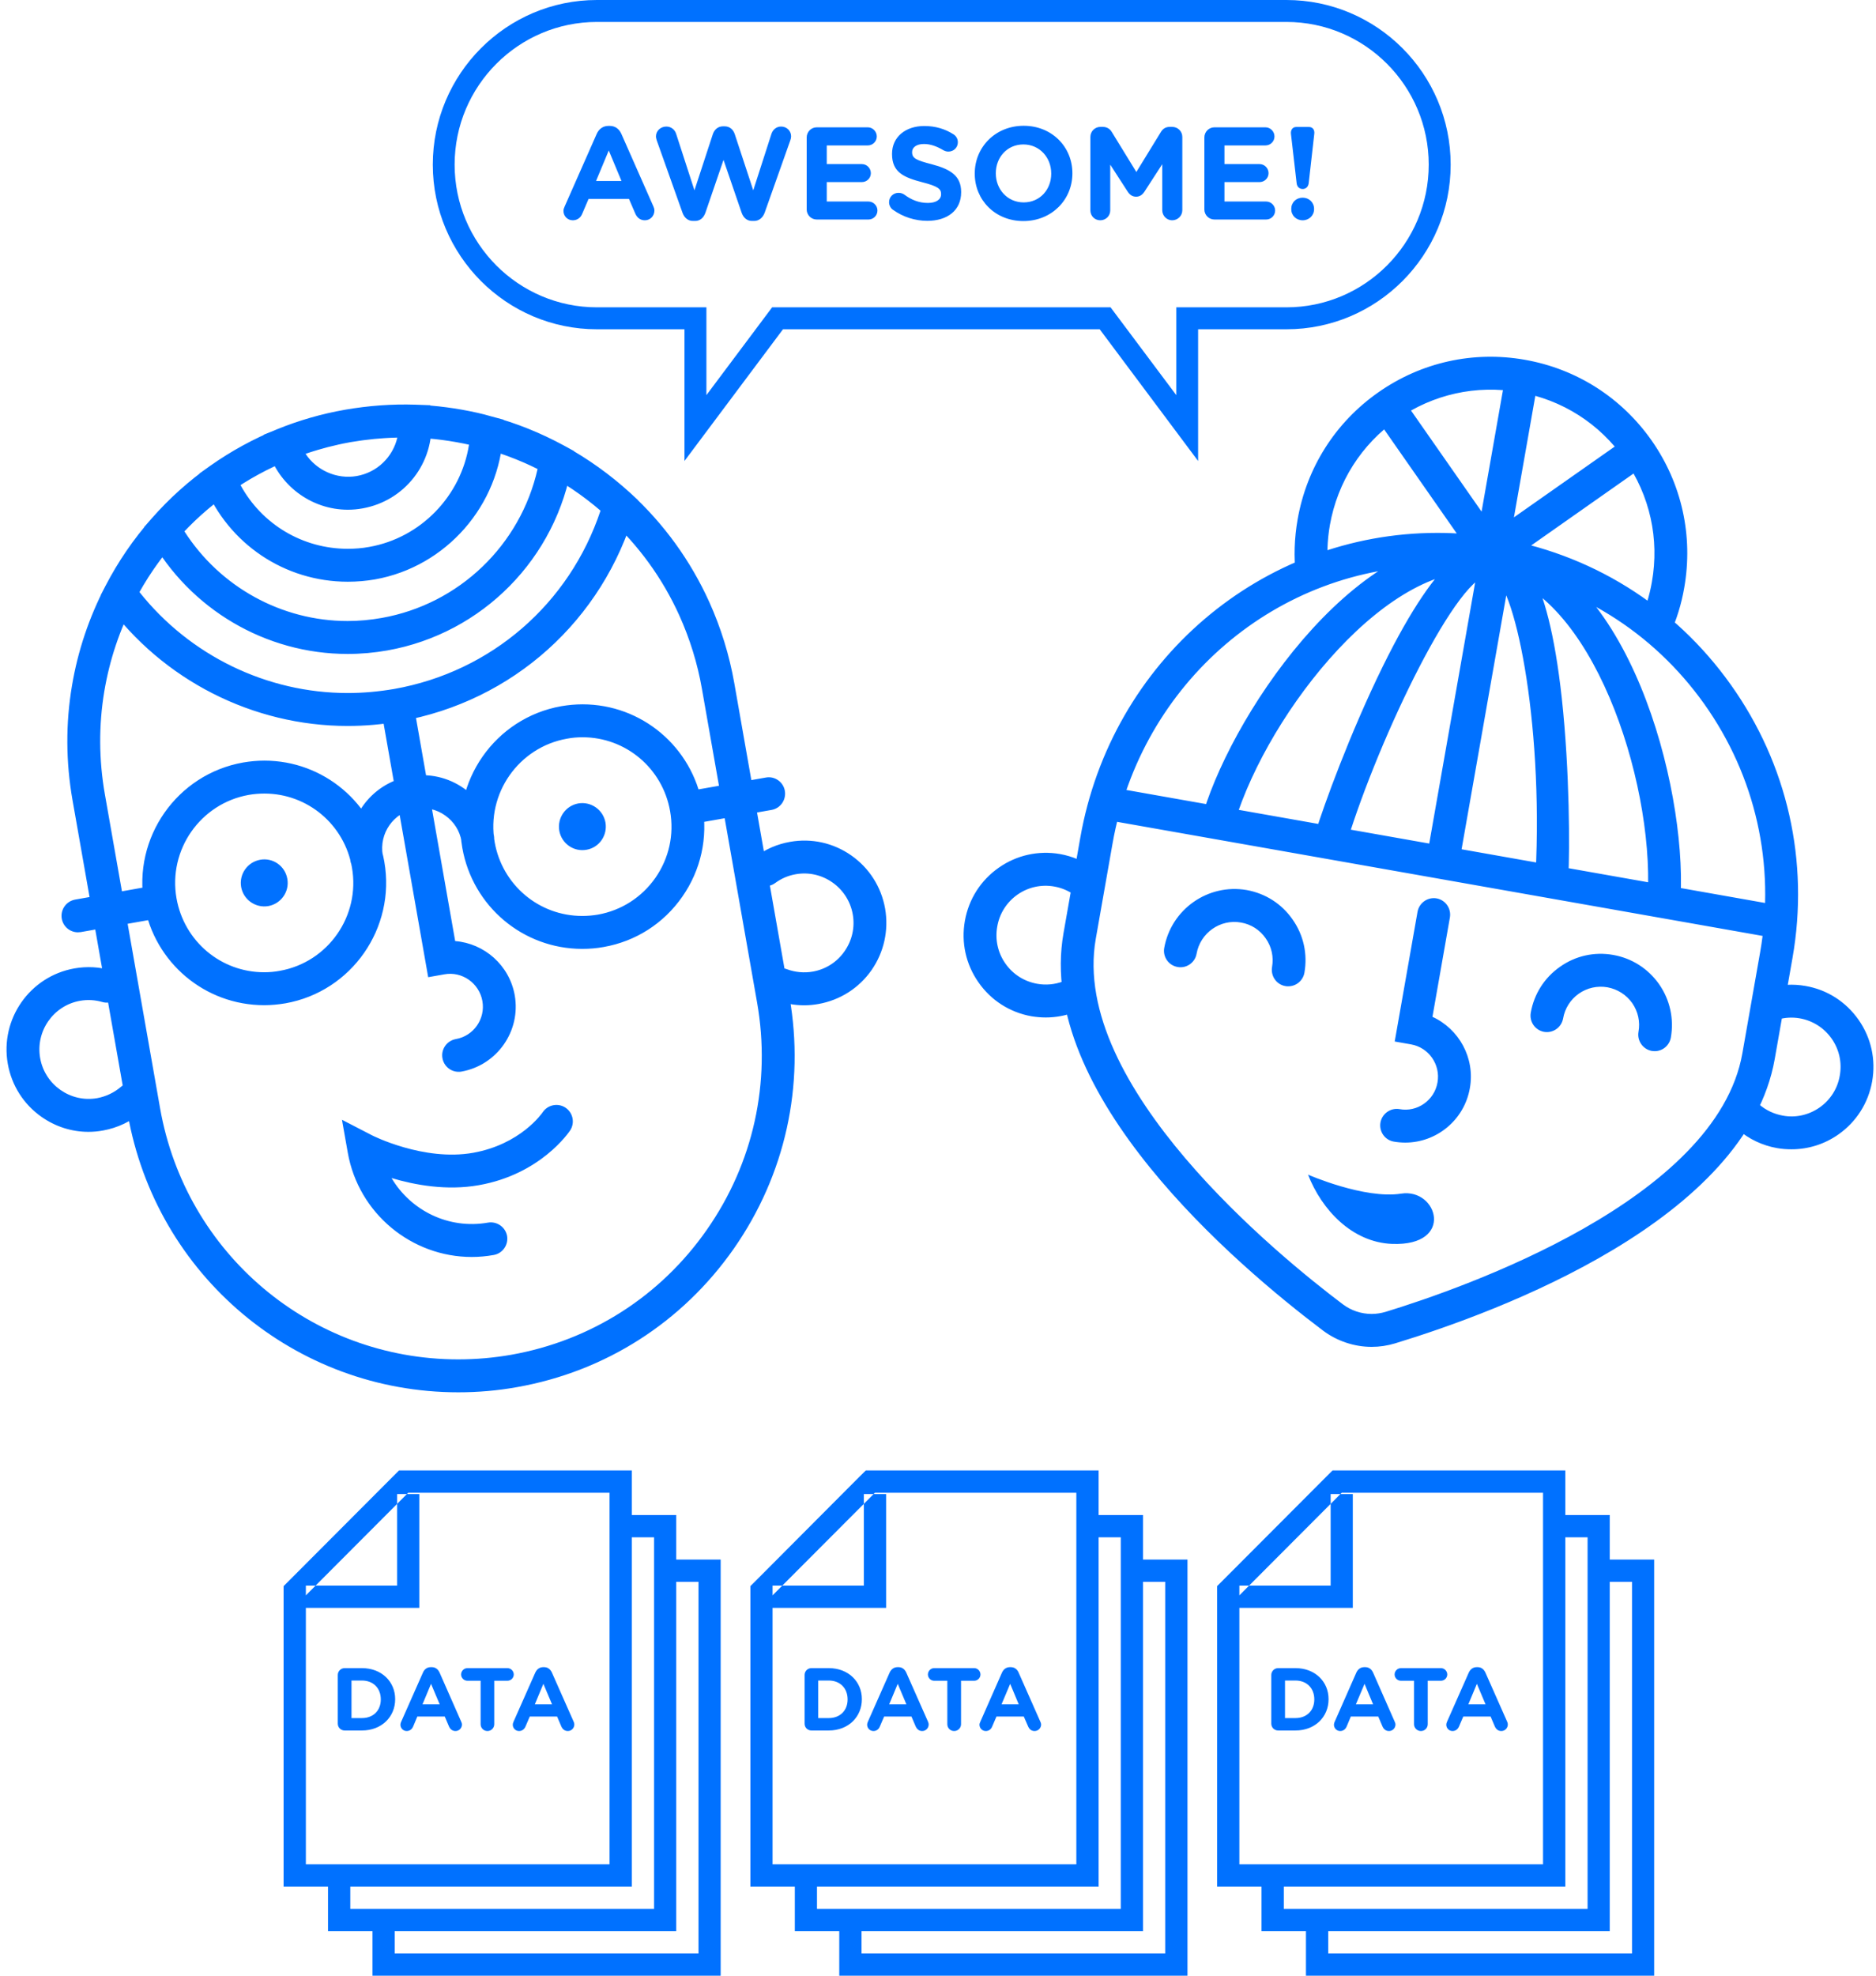 <?xml version="1.0" encoding="utf-8"?>
<svg xmlns="http://www.w3.org/2000/svg"
	xmlns:xlink="http://www.w3.org/1999/xlink"
	width="171px" height="180px" viewBox="0 0 171 180">
<path fillRule="evenodd" d="M 41.8 97.65C 41.09 97.65 40.46 97.14 40.33 96.41 40.18 95.6 40.73 94.82 41.54 94.67 43.17 94.39 44.26 92.83 43.97 91.2 43.68 89.57 42.11 88.47 40.5 88.77 40.5 88.77 39.03 89.03 39.03 89.03 39.03 89.03 34.89 65.49 34.89 65.49 34.74 64.68 35.29 63.9 36.1 63.75 36.91 63.61 37.69 64.15 37.84 64.97 37.84 64.97 41.49 85.74 41.49 85.74 44.14 85.95 46.43 87.93 46.92 90.68 47.49 93.94 45.31 97.05 42.06 97.63 41.97 97.65 41.89 97.65 41.8 97.65ZM 8.06 103.12C 6.54 103.12 5.06 102.65 3.79 101.76 2.15 100.61 1.06 98.89 0.71 96.92-0.01 92.84 2.72 88.95 6.78 88.23 7.92 88.03 9.06 88.09 10.16 88.41 10.95 88.64 11.41 89.47 11.18 90.27 10.95 91.06 10.12 91.52 9.32 91.29 8.66 91.1 7.98 91.06 7.3 91.18 4.86 91.61 3.23 93.95 3.66 96.4 4.09 98.84 6.43 100.48 8.86 100.05 9.66 99.9 10.4 99.55 11.01 99.03 11.63 98.48 12.58 98.55 13.12 99.18 13.66 99.81 13.59 100.76 12.96 101.3 11.95 102.18 10.71 102.76 9.38 103 8.94 103.08 8.5 103.12 8.06 103.12ZM 73.3 91.59C 72.4 91.59 71.5 91.42 70.66 91.1 69.88 90.81 69.49 89.94 69.79 89.17 70.08 88.39 70.95 88 71.72 88.3 72.47 88.58 73.29 88.66 74.09 88.52 75.27 88.31 76.3 87.65 76.98 86.67 77.67 85.68 77.94 84.49 77.73 83.3 77.52 82.12 76.86 81.09 75.88 80.4 74.9 79.71 73.71 79.44 72.53 79.65 71.84 79.77 71.22 80.04 70.66 80.45 70 80.94 69.06 80.79 68.57 80.12 68.08 79.45 68.23 78.52 68.89 78.03 69.82 77.35 70.87 76.9 72.01 76.7 73.97 76.35 75.96 76.79 77.6 77.94 79.24 79.09 80.33 80.81 80.68 82.78 81.02 84.75 80.58 86.75 79.44 88.39 78.29 90.03 76.57 91.12 74.61 91.47 74.17 91.55 73.74 91.59 73.3 91.59ZM 41.77 126.85C 26.9 126.85 14.22 116.19 11.64 101.49 11.64 101.49 6.61 72.9 6.61 72.9 6 69.42 5.98 65.91 6.56 62.48 7.09 59.31 8.12 56.25 9.61 53.39 10.76 51.17 12.18 49.1 13.83 47.23 15.41 45.43 17.2 43.82 19.16 42.44 21.06 41.1 23.12 39.97 25.28 39.1 27.25 38.3 29.33 37.7 31.45 37.33 33.57 36.96 35.74 36.8 37.87 36.87 39.75 36.94 41.65 37.19 43.52 37.61 43.93 37.7 44.35 37.81 44.76 37.93 47.05 38.54 49.28 39.44 51.4 40.59 53.59 41.79 55.63 43.25 57.47 44.93 60.52 47.73 62.93 51.06 64.64 54.82 65.71 57.19 66.48 59.68 66.93 62.23 66.93 62.23 71.96 90.82 71.96 90.82 73.38 98.9 71.58 107.04 66.89 113.76 62.19 120.48 55.17 124.96 47.12 126.38 45.35 126.7 43.55 126.85 41.77 126.85ZM 36.84 39.86C 35.21 39.86 33.58 40 31.97 40.28 30.06 40.62 28.19 41.16 26.4 41.89 24.45 42.67 22.6 43.68 20.88 44.9 19.11 46.14 17.5 47.59 16.08 49.21 14.58 50.9 13.3 52.77 12.26 54.78 10.91 57.36 9.99 60.12 9.51 62.97 8.99 66.07 9.01 69.24 9.56 72.37 9.56 72.37 14.59 100.96 14.59 100.96 16.92 114.23 28.35 123.85 41.77 123.85 43.38 123.85 45 123.71 46.6 123.43 53.87 122.14 60.2 118.1 64.43 112.04 68.67 105.98 70.29 98.63 69.01 91.34 69.01 91.34 63.98 62.75 63.98 62.75 63.58 60.45 62.88 58.2 61.92 56.07 60.38 52.67 58.2 49.67 55.44 47.15 53.79 45.63 51.95 44.31 49.97 43.23 48.06 42.19 46.04 41.38 43.98 40.82 43.6 40.72 43.24 40.62 42.87 40.54 41.17 40.16 39.46 39.93 37.76 39.87 37.46 39.86 37.15 39.86 36.84 39.86ZM 43 114.52C 37.54 114.52 32.68 110.58 31.7 105.01 31.7 105.01 31.17 102.02 31.17 102.02 31.17 102.02 33.86 103.41 33.86 103.41 33.9 103.44 38.62 105.83 43.12 105.03 47.44 104.26 49.39 101.45 49.47 101.33 49.93 100.65 50.86 100.46 51.55 100.92 52.23 101.38 52.42 102.3 51.97 102.99 51.86 103.15 49.28 106.99 43.64 107.98 40.71 108.5 37.8 107.96 35.69 107.33 37.44 110.29 40.89 112.02 44.48 111.39 45.29 111.25 46.07 111.79 46.22 112.6 46.36 113.42 45.81 114.2 45 114.34 44.33 114.46 43.66 114.52 43 114.52ZM 24.08 91.58C 18.68 91.58 14.08 87.71 13.14 82.37 12.08 76.32 16.12 70.54 22.16 69.47 22.8 69.36 23.45 69.3 24.1 69.3 29.49 69.3 34.09 73.17 35.03 78.5 36.09 84.55 32.05 90.34 26.02 91.41 25.37 91.52 24.72 91.58 24.08 91.58ZM 24.1 72.3C 23.62 72.3 23.15 72.34 22.68 72.42 18.27 73.2 15.31 77.43 16.09 81.85 16.78 85.75 20.13 88.58 24.08 88.58 24.55 88.58 25.03 88.54 25.5 88.45 29.91 87.67 32.86 83.44 32.08 79.03 31.4 75.13 28.04 72.3 24.1 72.3ZM 26.19 80.07C 26.4 81.23 25.62 82.34 24.46 82.55 23.3 82.75 22.19 81.98 21.98 80.81 21.78 79.65 22.55 78.54 23.72 78.33 24.88 78.12 25.99 78.9 26.19 80.07ZM 50.98 75.69C 51.19 76.85 52.29 77.63 53.46 77.42 54.62 77.22 55.39 76.11 55.19 74.94 54.98 73.78 53.88 73 52.71 73.2 51.55 73.41 50.78 74.52 50.98 75.69ZM 53.07 86.45C 53.07 86.45 53.07 86.45 53.07 86.45 47.68 86.45 43.08 82.58 42.14 77.25 41.08 71.2 45.12 65.41 51.16 64.34 51.8 64.23 52.45 64.17 53.1 64.17 58.49 64.17 63.09 68.04 64.03 73.38 64.54 76.31 63.89 79.27 62.19 81.7 60.49 84.14 57.94 85.77 55.02 86.28 54.37 86.4 53.72 86.45 53.07 86.45ZM 53.1 67.17C 52.62 67.17 52.15 67.21 51.68 67.3 47.27 68.08 44.31 72.31 45.09 76.73 45.78 80.63 49.13 83.45 53.07 83.45 53.07 83.45 53.07 83.45 53.07 83.45 53.55 83.45 54.02 83.41 54.5 83.33 56.63 82.95 58.49 81.76 59.74 79.98 60.98 78.2 61.46 76.04 61.08 73.9 60.4 70 57.04 67.17 53.1 67.17ZM 33.41 79.68C 32.7 79.68 32.07 79.17 31.94 78.44 31.31 74.83 33.72 71.37 37.33 70.73 39.08 70.42 40.84 70.81 42.29 71.83 43.74 72.85 44.72 74.38 45.02 76.13 45.17 76.94 44.62 77.72 43.81 77.87 43 78.01 42.22 77.47 42.07 76.65 41.91 75.69 41.37 74.85 40.57 74.29 39.78 73.73 38.81 73.51 37.85 73.68 35.87 74.03 34.54 75.93 34.89 77.92 35.03 78.74 34.49 79.51 33.67 79.66 33.59 79.67 33.5 79.68 33.41 79.68ZM 62.55 75.14C 61.84 75.14 61.21 74.63 61.08 73.9 60.94 73.08 61.48 72.31 62.3 72.16 62.3 72.16 69.81 70.84 69.81 70.84 70.62 70.69 71.4 71.24 71.54 72.05 71.68 72.87 71.14 73.65 70.33 73.79 70.33 73.79 62.82 75.12 62.82 75.12 62.73 75.13 62.64 75.14 62.55 75.14ZM 7.1 84.94C 6.39 84.94 5.76 84.43 5.63 83.7 5.49 82.88 6.03 82.11 6.85 81.96 6.85 81.96 14.36 80.63 14.36 80.63 15.17 80.49 15.95 81.04 16.09 81.85 16.23 82.67 15.69 83.45 14.88 83.59 14.88 83.59 7.37 84.92 7.37 84.92 7.28 84.93 7.19 84.94 7.1 84.94ZM 31.71 46.44C 28.34 46.44 25.33 44.17 24.4 40.91 24.4 40.91 24.03 39.61 24.03 39.61 24.03 39.61 25.27 39.11 25.27 39.11 27.25 38.3 29.33 37.7 31.45 37.33 33.57 36.96 35.74 36.8 37.87 36.87 37.87 36.87 39.22 36.92 39.22 36.92 39.22 36.92 39.31 38.27 39.31 38.27 39.59 42.18 36.89 45.64 33.04 46.32 32.6 46.4 32.15 46.44 31.71 46.44ZM 27.85 41.34C 28.83 42.84 30.68 43.69 32.52 43.37 34.39 43.04 35.81 41.63 36.22 39.86 34.8 39.9 33.37 40.04 31.97 40.28 30.57 40.53 29.19 40.89 27.85 41.34ZM 31.7 53C 25.96 53 20.83 49.56 18.64 44.24 18.64 44.24 18.18 43.14 18.18 43.14 18.18 43.14 19.16 42.44 19.16 42.44 21.06 41.1 23.12 39.97 25.28 39.1 27.25 38.3 29.33 37.7 31.45 37.33 33.57 36.96 35.74 36.8 37.87 36.87 39.75 36.94 41.65 37.19 43.52 37.61 43.93 37.7 44.35 37.81 44.76 37.93 44.76 37.93 45.91 38.24 45.91 38.24 45.91 38.24 45.86 39.44 45.86 39.44 45.58 46.02 40.67 51.64 34.17 52.79 33.36 52.93 32.53 53 31.7 53ZM 21.92 44.19C 23.86 47.76 27.58 50 31.7 50 32.35 50 33.01 49.95 33.65 49.83 38.37 49 42.03 45.17 42.75 40.51 41.09 40.15 39.42 39.93 37.76 39.87 35.88 39.81 33.88 39.95 31.97 40.28 30.06 40.62 28.19 41.16 26.4 41.89 24.84 42.51 23.34 43.29 21.92 44.19ZM 31.69 59.58C 24.21 59.58 17.3 55.5 13.65 48.95 13.65 48.95 13.13 48.03 13.13 48.03 13.13 48.03 13.83 47.23 13.83 47.23 15.41 45.43 17.2 43.82 19.16 42.44 21.06 41.1 23.12 39.97 25.28 39.1 27.25 38.3 29.33 37.7 31.45 37.33 33.57 36.96 35.74 36.8 37.87 36.87 39.75 36.94 41.65 37.19 43.52 37.61 43.93 37.7 44.35 37.81 44.76 37.93 47.05 38.54 49.28 39.44 51.4 40.59 51.4 40.59 52.33 41.1 52.33 41.1 52.33 41.1 52.16 42.15 52.16 42.15 50.75 50.85 43.98 57.72 35.31 59.26 34.12 59.47 32.9 59.58 31.69 59.58ZM 16.81 48.41C 20.05 53.47 25.66 56.58 31.69 56.58 32.73 56.58 33.77 56.48 34.79 56.3 41.85 55.05 47.44 49.66 49 42.73 47.38 41.92 45.7 41.28 43.98 40.82 43.6 40.72 43.24 40.62 42.87 40.54 41.17 40.16 39.46 39.93 37.76 39.87 35.88 39.81 33.88 39.95 31.97 40.28 30.06 40.62 28.19 41.16 26.4 41.89 24.45 42.67 22.6 43.68 20.88 44.9 19.41 45.93 18.04 47.11 16.81 48.41ZM 31.69 66.14C 23.06 66.14 14.85 61.97 9.73 54.97 9.73 54.97 9.18 54.22 9.18 54.22 9.18 54.22 9.61 53.39 9.61 53.39 10.76 51.17 12.18 49.1 13.83 47.23 15.41 45.43 17.2 43.82 19.16 42.44 21.06 41.1 23.12 39.97 25.28 39.1 27.25 38.3 29.33 37.7 31.45 37.33 33.57 36.96 35.74 36.8 37.87 36.87 39.75 36.94 41.65 37.19 43.52 37.61 43.93 37.7 44.35 37.81 44.76 37.93 47.05 38.54 49.28 39.44 51.4 40.59 53.59 41.79 55.63 43.25 57.47 44.93 57.47 44.93 58.15 45.56 58.15 45.56 58.15 45.56 57.89 46.46 57.89 46.46 54.96 56.52 46.74 63.9 36.45 65.72 34.88 66 33.27 66.14 31.69 66.14ZM 12.71 53.94C 17.3 59.72 24.32 63.14 31.69 63.14 33.1 63.14 34.53 63.01 35.93 62.77 44.78 61.2 51.91 55.01 54.74 46.52 53.27 45.26 51.67 44.16 49.97 43.23 48.06 42.19 46.04 41.38 43.98 40.82 43.6 40.72 43.24 40.62 42.87 40.54 41.17 40.16 39.46 39.93 37.76 39.87 35.88 39.81 33.88 39.95 31.97 40.28 30.06 40.62 28.19 41.16 26.4 41.89 24.45 42.67 22.6 43.68 20.88 44.9 19.11 46.14 17.5 47.59 16.08 49.21 14.79 50.67 13.66 52.25 12.71 53.94ZM 128.09 104.1C 127.75 104.1 127.4 104.07 127.05 104.01 126.23 103.87 125.69 103.09 125.83 102.27 125.98 101.46 126.75 100.91 127.57 101.05 129.18 101.35 130.75 100.25 131.03 98.62 131.32 96.99 130.23 95.43 128.61 95.15 128.61 95.15 127.13 94.89 127.13 94.89 127.13 94.89 129.21 83.07 129.21 83.07 129.36 82.25 130.14 81.71 130.95 81.85 131.76 82 132.3 82.77 132.16 83.59 132.16 83.59 130.57 92.64 130.57 92.64 132.99 93.75 134.47 96.39 133.98 99.14 133.47 102.05 130.94 104.1 128.09 104.1ZM 126.9 113.33C 123.24 113.19 120.47 110.21 119.23 107.02 119.23 107.02 124.37 109.27 127.71 108.75 131.05 108.22 132.63 113.54 126.9 113.33ZM 95.32 92.7C 94.89 92.7 94.45 92.66 94.02 92.59 92.05 92.24 90.33 91.14 89.19 89.5 88.04 87.86 87.6 85.87 87.95 83.9 88.3 81.92 89.39 80.21 91.03 79.06 92.66 77.91 94.65 77.47 96.62 77.81 97.75 78.01 98.8 78.46 99.73 79.14 100.4 79.63 100.54 80.57 100.05 81.24 99.57 81.91 98.63 82.05 97.96 81.56 97.41 81.16 96.78 80.89 96.1 80.77 94.92 80.56 93.73 80.82 92.74 81.51 91.76 82.2 91.1 83.24 90.9 84.42 90.69 85.6 90.95 86.8 91.64 87.78 92.33 88.77 93.36 89.42 94.54 89.63 95.33 89.77 96.15 89.7 96.91 89.41 97.68 89.12 98.54 89.51 98.84 90.28 99.13 91.05 98.74 91.92 97.97 92.21 97.12 92.54 96.22 92.7 95.32 92.7ZM 163.3 104.71C 162.86 104.71 162.42 104.68 161.98 104.6 160.66 104.37 159.41 103.78 158.4 102.9 157.77 102.35 157.7 101.41 158.24 100.78 158.78 100.15 159.73 100.08 160.35 100.62 160.96 101.15 161.71 101.5 162.5 101.64 163.68 101.86 164.87 101.59 165.86 100.9 166.84 100.21 167.5 99.18 167.7 97.99 167.91 96.81 167.65 95.62 166.96 94.63 166.27 93.65 165.24 92.99 164.06 92.78 163.38 92.66 162.7 92.7 162.04 92.89 161.25 93.12 160.41 92.66 160.18 91.87 159.95 91.07 160.41 90.24 161.2 90.01 162.31 89.69 163.45 89.63 164.58 89.83 166.55 90.17 168.26 91.27 169.41 92.91 170.56 94.55 171 96.54 170.65 98.52 170.3 100.49 169.21 102.21 167.57 103.36 166.3 104.25 164.82 104.71 163.3 104.71ZM 125.03 122.71C 125.03 122.71 125.03 122.71 125.03 122.71 123.44 122.71 121.87 122.18 120.6 121.23 112.63 115.22 94.36 99.67 96.94 85.02 96.94 85.02 98.47 76.32 98.47 76.32 101.3 60.23 114.99 48.55 131.03 48.55 132.73 48.55 134.44 48.69 136.13 48.96 144.92 50.36 152.61 55.13 157.77 62.39 162.94 69.65 164.93 78.49 163.39 87.27 163.39 87.27 161.77 96.48 161.77 96.48 159.19 111.13 136.72 119.48 127.17 122.39 126.48 122.6 125.75 122.71 125.03 122.71ZM 131.03 51.55C 116.45 51.55 103.99 62.19 101.41 76.85 101.41 76.85 99.88 85.54 99.88 85.54 97.53 98.92 116.52 114.4 122.4 118.83 123.16 119.4 124.07 119.71 125.03 119.71 125.03 119.71 125.03 119.71 125.03 119.71 125.46 119.71 125.89 119.64 126.3 119.52 133.34 117.37 156.47 109.33 158.82 95.96 158.82 95.96 160.44 86.75 160.44 86.75 161.84 78.77 160.03 70.73 155.34 64.13 150.64 57.53 143.66 53.2 135.66 51.92 134.13 51.68 132.57 51.55 131.03 51.55ZM 161.97 85.5C 161.97 85.5 100.55 74.65 100.55 74.65 100.55 74.65 101.07 71.69 101.07 71.69 101.07 71.69 162.49 82.55 162.49 82.55 162.49 82.55 161.97 85.5 161.97 85.5ZM 111.12 75.95C 110.97 75.95 110.83 75.93 110.68 75.88 109.89 75.64 109.45 74.8 109.69 74.01 112.66 64.34 124.41 47.31 136.27 49.18 137.09 49.31 137.65 50.08 137.52 50.9 137.39 51.72 136.62 52.28 135.8 52.15 126.78 50.72 115.67 64.74 112.55 74.89 112.35 75.53 111.76 75.95 111.12 75.95ZM 121.36 77.73C 121.21 77.73 121.06 77.7 120.92 77.66 120.13 77.42 119.68 76.58 119.93 75.78 120.63 73.49 123.05 66.8 126.04 60.72 131.34 49.95 134.5 49.11 136.42 49.41 137.23 49.54 137.79 50.31 137.66 51.13 137.53 51.95 136.76 52.51 135.95 52.37 133.03 51.9 125.7 67.19 122.79 76.67 122.59 77.31 122 77.73 121.36 77.73ZM 151.69 83.12C 151.67 83.12 151.64 83.12 151.62 83.12 150.79 83.08 150.16 82.37 150.2 81.55 150.73 70.93 145.05 53.94 136.11 52.2 135.29 52.04 134.76 51.26 134.92 50.44 135.08 49.63 135.86 49.1 136.68 49.26 148.47 51.54 153.7 71.59 153.19 81.7 153.15 82.5 152.49 83.12 151.69 83.12ZM 141.47 81.28C 141.44 81.28 141.42 81.28 141.39 81.28 140.57 81.24 139.93 80.53 139.97 79.71 140.69 65.45 137.98 52.77 135.9 52.37 135.08 52.21 134.55 51.42 134.71 50.61 134.87 49.79 135.65 49.26 136.46 49.42 138.37 49.79 141.05 51.66 142.36 63.61 143.09 70.34 143.08 77.46 142.96 79.86 142.92 80.66 142.26 81.28 141.47 81.28ZM 131.6 79.5C 131.51 79.5 131.42 79.5 131.33 79.48 130.52 79.34 129.98 78.56 130.12 77.74 130.12 77.74 134.85 50.86 134.85 50.86 134.99 50.04 135.77 49.5 136.58 49.64 137.4 49.79 137.94 50.56 137.8 51.38 137.8 51.38 133.07 78.26 133.07 78.26 132.94 78.99 132.31 79.5 131.6 79.5ZM 152.23 57.78C 152.23 57.78 149.5 56.55 149.5 56.55 150 55.43 150.36 54.24 150.57 53.03 151.27 49.1 150.39 45.14 148.1 41.87 145.82 38.6 142.4 36.42 138.48 35.73 134.56 35.04 130.61 35.92 127.35 38.2 124.09 40.49 121.92 43.91 121.22 47.84 120.97 49.27 120.93 50.69 121.09 52.09 121.09 52.09 118.12 52.43 118.12 52.43 117.92 50.75 117.98 49.03 118.28 47.32 119.11 42.6 121.72 38.49 125.63 35.75 129.55 33 134.3 31.95 139 32.78 143.71 33.61 147.81 36.23 150.56 40.15 153.3 44.07 154.35 48.83 153.52 53.55 153.27 55.01 152.83 56.43 152.23 57.78ZM 135.9 51.94C 135.81 51.94 135.72 51.93 135.64 51.92 134.82 51.77 134.28 51 134.42 50.18 134.42 50.18 137.27 33.99 137.27 33.99 137.41 33.18 138.2 32.63 139 32.78 139.82 32.92 140.36 33.7 140.22 34.51 140.22 34.51 137.37 50.7 137.37 50.7 137.24 51.43 136.61 51.94 135.9 51.94ZM 135.9 51.94C 135.43 51.94 134.96 51.72 134.67 51.3 134.2 50.62 134.36 49.69 135.04 49.21 135.04 49.21 148.46 39.79 148.46 39.79 149.13 39.32 150.07 39.48 150.54 40.16 151.01 40.84 150.85 41.78 150.17 42.25 150.17 42.25 136.76 51.67 136.76 51.67 136.49 51.85 136.19 51.94 135.9 51.94ZM 135.9 51.94C 135.43 51.94 134.96 51.72 134.67 51.3 134.67 51.3 125.27 37.84 125.27 37.84 124.79 37.16 124.96 36.22 125.63 35.75 126.31 35.27 127.24 35.44 127.72 36.12 127.72 36.12 137.12 49.58 137.12 49.58 137.6 50.26 137.43 51.19 136.76 51.67 136.49 51.85 136.19 51.94 135.9 51.94ZM 117.43 89.86C 117.34 89.86 117.25 89.86 117.16 89.84 116.35 89.7 115.81 88.92 115.95 88.1 116.11 87.18 115.91 86.25 115.37 85.49 114.84 84.72 114.04 84.21 113.12 84.05 111.23 83.71 109.41 84.99 109.07 86.89 108.93 87.7 108.15 88.25 107.34 88.1 106.52 87.96 105.98 87.18 106.12 86.37 106.75 82.84 110.11 80.48 113.64 81.09 115.34 81.4 116.83 82.34 117.82 83.77 118.82 85.19 119.2 86.91 118.9 88.62 118.77 89.35 118.14 89.86 117.43 89.86ZM 150.83 95.77C 150.74 95.77 150.66 95.76 150.57 95.75 149.75 95.6 149.21 94.82 149.35 94.01 149.52 93.09 149.31 92.16 148.78 91.39 148.24 90.63 147.44 90.12 146.52 89.95 145.6 89.79 144.67 90 143.91 90.53 143.15 91.07 142.64 91.87 142.48 92.79 142.33 93.61 141.56 94.15 140.74 94.01 139.93 93.86 139.39 93.09 139.53 92.27 139.83 90.56 140.78 89.07 142.2 88.08 143.61 87.08 145.33 86.7 147.04 87 148.75 87.3 150.23 88.25 151.23 89.67 152.22 91.09 152.6 92.82 152.3 94.53 152.17 95.26 151.54 95.77 150.83 95.77ZM 55.56 136C 55.56 136 55.56 169.85 55.56 169.85 55.56 169.85 27.88 169.85 27.88 169.85 27.88 169.85 27.88 145.35 27.88 145.35 27.88 145.35 37.21 136 37.21 136 37.21 136 55.56 136 55.56 136M 57.59 133.97C 57.59 133.97 55.56 133.97 55.56 133.97 55.56 133.97 37.21 133.97 37.21 133.97 37.21 133.97 36.37 133.97 36.37 133.97 36.37 133.97 35.78 134.56 35.78 134.56 35.78 134.56 26.44 143.92 26.44 143.92 26.44 143.92 25.85 144.51 25.85 144.51 25.85 144.51 25.85 145.35 25.85 145.35 25.85 145.35 25.85 169.85 25.85 169.85 25.85 169.85 25.85 171.88 25.85 171.88 25.85 171.88 27.88 171.88 27.88 171.88 27.88 171.88 55.56 171.88 55.56 171.88 55.56 171.88 57.59 171.88 57.59 171.88 57.59 171.88 57.59 169.85 57.59 169.85 57.59 169.85 57.59 136 57.59 136 57.59 136 57.59 133.97 57.59 133.97 57.59 133.97 57.59 133.97 57.59 133.97ZM 38.22 146.49C 38.22 146.49 27.88 146.49 27.88 146.49 27.88 146.49 27.88 144.46 27.88 144.46 27.88 144.46 36.2 144.46 36.2 144.46 36.2 144.46 36.2 136.12 36.2 136.12 36.2 136.12 38.22 136.12 38.22 136.12 38.22 136.12 38.22 146.49 38.22 146.49ZM 30.79 152.6C 30.79 152.26 31.07 151.98 31.41 151.98 31.41 151.98 33 151.98 33 151.98 34.78 151.98 36.02 153.21 36.02 154.8 36.02 154.8 36.02 154.82 36.02 154.82 36.02 156.42 34.78 157.66 33 157.66 33 157.66 31.41 157.66 31.41 157.66 31.07 157.66 30.79 157.39 30.79 157.04 30.79 157.04 30.79 152.6 30.79 152.6ZM 33 156.53C 34.02 156.53 34.71 155.84 34.71 154.84 34.71 154.84 34.71 154.82 34.71 154.82 34.71 153.81 34.02 153.11 33 153.11 33 153.11 32.04 153.11 32.04 153.11 32.04 153.11 32.04 156.53 32.04 156.53 32.04 156.53 33 156.53 33 156.53ZM 36.57 156.86C 36.57 156.86 38.55 152.39 38.55 152.39 38.68 152.08 38.93 151.89 39.27 151.89 39.27 151.89 39.35 151.89 39.35 151.89 39.69 151.89 39.93 152.08 40.07 152.39 40.07 152.39 42.04 156.86 42.04 156.86 42.08 156.95 42.11 157.03 42.11 157.11 42.11 157.44 41.85 157.71 41.52 157.71 41.23 157.71 41.03 157.54 40.92 157.28 40.92 157.28 40.54 156.39 40.54 156.39 40.54 156.39 38.04 156.39 38.04 156.39 38.04 156.39 37.65 157.32 37.65 157.32 37.54 157.56 37.33 157.71 37.07 157.71 36.75 157.71 36.5 157.45 36.5 157.13 36.5 157.04 36.53 156.95 36.57 156.86ZM 40.08 155.28C 40.08 155.28 39.29 153.41 39.29 153.41 39.29 153.41 38.51 155.28 38.51 155.28 38.51 155.28 40.08 155.28 40.08 155.28ZM 43.81 153.13C 43.81 153.13 42.61 153.13 42.61 153.13 42.29 153.13 42.03 152.87 42.03 152.56 42.03 152.24 42.29 151.98 42.61 151.98 42.61 151.98 46.25 151.98 46.25 151.98 46.57 151.98 46.83 152.24 46.83 152.56 46.83 152.87 46.57 153.13 46.25 153.13 46.25 153.13 45.05 153.13 45.05 153.13 45.05 153.13 45.05 157.09 45.05 157.09 45.05 157.43 44.78 157.71 44.43 157.71 44.08 157.71 43.81 157.43 43.81 157.09 43.81 157.09 43.81 153.13 43.81 153.13ZM 46.81 156.86C 46.81 156.86 48.79 152.39 48.79 152.39 48.93 152.08 49.18 151.89 49.52 151.89 49.52 151.89 49.59 151.89 49.59 151.89 49.93 151.89 50.17 152.08 50.31 152.39 50.31 152.39 52.29 156.86 52.29 156.86 52.33 156.95 52.35 157.03 52.35 157.11 52.35 157.44 52.09 157.71 51.76 157.71 51.47 157.71 51.27 157.54 51.16 157.28 51.16 157.28 50.78 156.39 50.78 156.39 50.78 156.39 48.29 156.39 48.29 156.39 48.29 156.39 47.89 157.32 47.89 157.32 47.78 157.56 47.57 157.71 47.31 157.71 46.99 157.71 46.74 157.45 46.74 157.13 46.74 157.04 46.77 156.95 46.81 156.86ZM 50.32 155.28C 50.32 155.28 49.53 153.41 49.53 153.41 49.53 153.41 48.75 155.28 48.75 155.28 48.75 155.28 50.32 155.28 50.32 155.28ZM 63.67 142.09C 63.67 142.09 60.29 142.09 60.29 142.09 60.29 142.09 60.29 144.12 60.29 144.12 60.29 144.12 63.67 144.12 63.67 144.12 63.67 144.12 63.67 177.97 63.67 177.97 63.67 177.97 35.98 177.97 35.98 177.97 35.98 177.97 35.98 174.58 35.98 174.58 35.98 174.58 33.95 174.58 33.95 174.58 33.95 174.58 33.95 177.97 33.95 177.97 33.95 177.97 33.95 180 33.95 180 33.95 180 35.98 180 35.98 180 35.98 180 63.67 180 63.67 180 63.67 180 65.69 180 65.69 180 65.69 180 65.69 177.97 65.69 177.97 65.69 177.97 65.69 144.12 65.69 144.12 65.69 144.12 65.69 142.09 65.69 142.09 65.69 142.09 63.67 142.09 63.67 142.09ZM 59.62 138.03C 59.62 138.03 56.24 138.03 56.24 138.03 56.24 138.03 56.24 140.06 56.24 140.06 56.24 140.06 59.62 140.06 59.62 140.06 59.62 140.06 59.62 173.91 59.62 173.91 59.62 173.91 31.93 173.91 31.93 173.91 31.93 173.91 31.93 170.52 31.93 170.52 31.93 170.52 29.9 170.52 29.9 170.52 29.9 170.52 29.9 173.91 29.9 173.91 29.9 173.91 29.9 175.94 29.9 175.94 29.9 175.94 31.93 175.94 31.93 175.94 31.93 175.94 59.62 175.94 59.62 175.94 59.62 175.94 61.64 175.94 61.64 175.94 61.64 175.94 61.64 173.91 61.64 173.91 61.64 173.91 61.64 140.06 61.64 140.06 61.64 140.06 61.64 138.03 61.64 138.03 61.64 138.03 59.62 138.03 59.62 138.03ZM 98.11 136C 98.11 136 98.11 169.85 98.11 169.85 98.11 169.85 70.42 169.85 70.42 169.85 70.42 169.85 70.42 145.35 70.42 145.35 70.42 145.35 79.75 136 79.75 136 79.75 136 98.11 136 98.11 136M 100.14 133.97C 100.14 133.97 98.11 133.97 98.11 133.97 98.11 133.97 79.75 133.97 79.75 133.97 79.75 133.97 78.92 133.97 78.92 133.97 78.92 133.97 78.32 134.56 78.32 134.56 78.32 134.56 68.99 143.92 68.99 143.92 68.99 143.92 68.4 144.51 68.4 144.51 68.4 144.51 68.4 145.35 68.4 145.35 68.4 145.35 68.4 169.85 68.4 169.85 68.4 169.85 68.4 171.88 68.4 171.88 68.4 171.88 70.42 171.88 70.42 171.88 70.42 171.88 98.11 171.88 98.11 171.88 98.11 171.88 100.14 171.88 100.14 171.88 100.14 171.88 100.14 169.85 100.14 169.85 100.14 169.85 100.14 136 100.14 136 100.14 136 100.14 133.97 100.14 133.97 100.14 133.97 100.14 133.97 100.14 133.97ZM 80.77 146.49C 80.77 146.49 70.42 146.49 70.42 146.49 70.42 146.49 70.42 144.46 70.42 144.46 70.42 144.46 78.74 144.46 78.74 144.46 78.74 144.46 78.74 136.12 78.74 136.12 78.74 136.12 80.77 136.12 80.77 136.12 80.77 136.12 80.77 146.49 80.77 146.49ZM 73.34 152.6C 73.34 152.26 73.61 151.98 73.96 151.98 73.96 151.98 75.55 151.98 75.55 151.98 77.33 151.98 78.56 153.21 78.56 154.8 78.56 154.8 78.56 154.82 78.56 154.82 78.56 156.42 77.33 157.66 75.55 157.66 75.55 157.66 73.96 157.66 73.96 157.66 73.61 157.66 73.34 157.39 73.34 157.04 73.34 157.04 73.34 152.6 73.34 152.6ZM 75.55 156.53C 76.57 156.53 77.26 155.84 77.26 154.84 77.26 154.84 77.26 154.82 77.26 154.82 77.26 153.81 76.57 153.11 75.55 153.11 75.55 153.11 74.58 153.11 74.58 153.11 74.58 153.11 74.58 156.53 74.58 156.53 74.58 156.53 75.55 156.53 75.55 156.53ZM 79.11 156.86C 79.11 156.86 81.09 152.39 81.09 152.39 81.23 152.08 81.48 151.89 81.82 151.89 81.82 151.89 81.89 151.89 81.89 151.89 82.23 151.89 82.47 152.08 82.61 152.39 82.61 152.39 84.59 156.86 84.59 156.86 84.63 156.95 84.65 157.03 84.65 157.11 84.65 157.44 84.39 157.71 84.06 157.71 83.77 157.71 83.58 157.54 83.46 157.28 83.46 157.28 83.08 156.39 83.08 156.39 83.08 156.39 80.59 156.39 80.59 156.39 80.59 156.39 80.19 157.32 80.19 157.32 80.09 157.56 79.87 157.71 79.62 157.71 79.29 157.71 79.04 157.45 79.04 157.13 79.04 157.04 79.07 156.95 79.11 156.86ZM 82.62 155.28C 82.62 155.28 81.83 153.41 81.83 153.41 81.83 153.41 81.05 155.28 81.05 155.28 81.05 155.28 82.62 155.28 82.62 155.28ZM 86.35 153.13C 86.35 153.13 85.15 153.13 85.15 153.13 84.84 153.13 84.58 152.87 84.58 152.56 84.58 152.24 84.84 151.98 85.15 151.98 85.15 151.98 88.8 151.98 88.8 151.98 89.11 151.98 89.37 152.24 89.37 152.56 89.37 152.87 89.11 153.13 88.8 153.13 88.8 153.13 87.6 153.13 87.6 153.13 87.6 153.13 87.6 157.09 87.6 157.09 87.6 157.43 87.32 157.71 86.97 157.71 86.62 157.71 86.35 157.43 86.35 157.09 86.35 157.09 86.35 153.13 86.35 153.13ZM 89.36 156.86C 89.36 156.86 91.33 152.39 91.33 152.39 91.47 152.08 91.72 151.89 92.06 151.89 92.06 151.89 92.13 151.89 92.13 151.89 92.47 151.89 92.72 152.08 92.85 152.39 92.85 152.39 94.83 156.86 94.83 156.86 94.87 156.95 94.9 157.03 94.9 157.11 94.9 157.44 94.64 157.71 94.3 157.71 94.01 157.71 93.82 157.54 93.71 157.28 93.71 157.28 93.32 156.39 93.32 156.39 93.32 156.39 90.83 156.39 90.83 156.39 90.83 156.39 90.43 157.32 90.43 157.32 90.33 157.56 90.12 157.71 89.86 157.71 89.53 157.71 89.28 157.45 89.28 157.13 89.28 157.04 89.32 156.95 89.36 156.86ZM 92.86 155.28C 92.86 155.28 92.08 153.41 92.08 153.41 92.08 153.41 91.29 155.28 91.29 155.28 91.29 155.28 92.86 155.28 92.86 155.28ZM 106.21 142.09C 106.21 142.09 102.84 142.09 102.84 142.09 102.84 142.09 102.84 144.12 102.84 144.12 102.84 144.12 106.21 144.12 106.21 144.12 106.21 144.12 106.21 177.97 106.21 177.97 106.21 177.97 78.53 177.97 78.53 177.97 78.53 177.97 78.53 174.58 78.53 174.58 78.53 174.58 76.5 174.58 76.5 174.58 76.5 174.58 76.5 177.97 76.5 177.97 76.5 177.97 76.5 180 76.5 180 76.5 180 78.53 180 78.53 180 78.53 180 106.21 180 106.21 180 106.21 180 108.24 180 108.24 180 108.24 180 108.24 177.97 108.24 177.97 108.24 177.97 108.24 144.12 108.24 144.12 108.24 144.12 108.24 142.09 108.24 142.09 108.24 142.09 106.21 142.09 106.21 142.09ZM 102.16 138.03C 102.16 138.03 98.78 138.03 98.78 138.03 98.78 138.03 98.78 140.06 98.78 140.06 98.78 140.06 102.16 140.06 102.16 140.06 102.16 140.06 102.16 173.91 102.16 173.91 102.16 173.91 74.47 173.91 74.47 173.91 74.47 173.91 74.47 170.52 74.47 170.52 74.47 170.52 72.45 170.52 72.45 170.52 72.45 170.52 72.45 173.91 72.45 173.91 72.45 173.91 72.45 175.94 72.45 175.94 72.45 175.94 74.47 175.94 74.47 175.94 74.47 175.94 102.16 175.94 102.16 175.94 102.16 175.94 104.19 175.94 104.19 175.94 104.19 175.94 104.19 173.91 104.19 173.91 104.19 173.91 104.19 140.06 104.19 140.06 104.19 140.06 104.19 138.03 104.19 138.03 104.19 138.03 102.16 138.03 102.16 138.03ZM 140.65 136C 140.65 136 140.65 169.85 140.65 169.85 140.65 169.85 112.97 169.85 112.97 169.85 112.97 169.85 112.97 145.35 112.97 145.35 112.97 145.35 122.3 136 122.3 136 122.3 136 140.65 136 140.65 136M 142.68 133.97C 142.68 133.97 140.65 133.97 140.65 133.97 140.65 133.97 122.3 133.97 122.3 133.97 122.3 133.97 121.46 133.97 121.46 133.97 121.46 133.97 120.87 134.56 120.87 134.56 120.87 134.56 111.53 143.92 111.53 143.92 111.53 143.92 110.94 144.51 110.94 144.51 110.94 144.51 110.94 145.35 110.94 145.35 110.94 145.35 110.94 169.85 110.94 169.85 110.94 169.85 110.94 171.88 110.94 171.88 110.94 171.88 112.97 171.88 112.97 171.88 112.97 171.88 140.65 171.88 140.65 171.88 140.65 171.88 142.68 171.88 142.68 171.88 142.68 171.88 142.68 169.85 142.68 169.85 142.68 169.85 142.68 136 142.68 136 142.68 136 142.68 133.97 142.68 133.97 142.68 133.97 142.68 133.97 142.68 133.97ZM 123.31 146.49C 123.31 146.49 112.97 146.49 112.97 146.49 112.97 146.49 112.97 144.46 112.97 144.46 112.97 144.46 121.29 144.46 121.29 144.46 121.29 144.46 121.29 136.12 121.29 136.12 121.29 136.12 123.31 136.12 123.31 136.12 123.31 136.12 123.31 146.49 123.31 146.49ZM 115.88 152.6C 115.88 152.26 116.16 151.98 116.5 151.98 116.5 151.98 118.09 151.98 118.09 151.98 119.87 151.98 121.1 153.21 121.1 154.8 121.1 154.8 121.1 154.82 121.1 154.82 121.1 156.42 119.87 157.66 118.09 157.66 118.09 157.66 116.5 157.66 116.5 157.66 116.16 157.66 115.88 157.39 115.88 157.04 115.88 157.04 115.88 152.6 115.88 152.6ZM 118.09 156.53C 119.11 156.53 119.8 155.84 119.8 154.84 119.8 154.84 119.8 154.82 119.8 154.82 119.8 153.81 119.11 153.11 118.09 153.11 118.09 153.11 117.13 153.11 117.13 153.11 117.13 153.11 117.13 156.53 117.13 156.53 117.13 156.53 118.09 156.53 118.09 156.53ZM 121.66 156.86C 121.66 156.86 123.63 152.39 123.63 152.39 123.77 152.08 124.02 151.89 124.36 151.89 124.36 151.89 124.44 151.89 124.44 151.89 124.78 151.89 125.02 152.08 125.16 152.39 125.16 152.39 127.13 156.86 127.13 156.86 127.17 156.95 127.2 157.03 127.2 157.11 127.2 157.44 126.94 157.71 126.61 157.71 126.32 157.71 126.12 157.54 126.01 157.28 126.01 157.28 125.63 156.39 125.63 156.39 125.63 156.39 123.13 156.39 123.13 156.39 123.13 156.39 122.74 157.32 122.74 157.32 122.63 157.56 122.42 157.71 122.16 157.71 121.84 157.71 121.59 157.45 121.59 157.13 121.59 157.04 121.62 156.95 121.66 156.86ZM 125.16 155.28C 125.16 155.28 124.38 153.41 124.38 153.41 124.38 153.41 123.59 155.28 123.59 155.28 123.59 155.28 125.16 155.28 125.16 155.28ZM 128.89 153.13C 128.89 153.13 127.7 153.13 127.7 153.13 127.38 153.13 127.12 152.87 127.12 152.56 127.12 152.24 127.38 151.98 127.7 151.98 127.7 151.98 131.34 151.98 131.34 151.98 131.66 151.98 131.92 152.24 131.92 152.56 131.92 152.87 131.66 153.13 131.34 153.13 131.34 153.13 130.14 153.13 130.14 153.13 130.14 153.13 130.14 157.09 130.14 157.09 130.14 157.43 129.87 157.71 129.52 157.71 129.17 157.71 128.89 157.43 128.89 157.09 128.89 157.09 128.89 153.13 128.89 153.13ZM 131.9 156.86C 131.9 156.86 133.88 152.39 133.88 152.39 134.02 152.08 134.27 151.89 134.61 151.89 134.61 151.89 134.68 151.89 134.68 151.89 135.02 151.89 135.26 152.08 135.4 152.39 135.4 152.39 137.38 156.86 137.38 156.86 137.42 156.95 137.44 157.03 137.44 157.11 137.44 157.44 137.18 157.71 136.85 157.71 136.56 157.71 136.36 157.54 136.25 157.28 136.25 157.28 135.87 156.39 135.87 156.39 135.87 156.39 133.38 156.39 133.38 156.39 133.38 156.39 132.98 157.32 132.98 157.32 132.87 157.56 132.66 157.71 132.4 157.71 132.08 157.71 131.83 157.45 131.83 157.13 131.83 157.04 131.86 156.95 131.9 156.86ZM 135.41 155.28C 135.41 155.28 134.62 153.41 134.62 153.41 134.62 153.41 133.84 155.28 133.84 155.28 133.84 155.28 135.41 155.28 135.41 155.28ZM 148.76 142.09C 148.76 142.09 145.38 142.09 145.38 142.09 145.38 142.09 145.38 144.12 145.38 144.12 145.38 144.12 148.76 144.12 148.76 144.12 148.76 144.12 148.76 177.97 148.76 177.97 148.76 177.97 121.07 177.97 121.07 177.97 121.07 177.97 121.07 174.58 121.07 174.58 121.07 174.58 119.04 174.58 119.04 174.58 119.04 174.58 119.04 177.97 119.04 177.97 119.04 177.97 119.04 180 119.04 180 119.04 180 121.07 180 121.07 180 121.07 180 148.76 180 148.76 180 148.76 180 150.78 180 150.78 180 150.78 180 150.78 177.97 150.78 177.97 150.78 177.97 150.78 144.12 150.78 144.12 150.78 144.12 150.78 142.09 150.78 142.09 150.78 142.09 148.76 142.09 148.76 142.09ZM 144.71 138.03C 144.71 138.03 141.33 138.03 141.33 138.03 141.33 138.03 141.33 140.06 141.33 140.06 141.33 140.06 144.71 140.06 144.71 140.06 144.71 140.06 144.71 173.91 144.71 173.91 144.71 173.91 117.02 173.91 117.02 173.91 117.02 173.91 117.02 170.52 117.02 170.52 117.02 170.52 114.99 170.52 114.99 170.52 114.99 170.52 114.99 173.91 114.99 173.91 114.99 173.91 114.99 175.94 114.99 175.94 114.99 175.94 117.02 175.94 117.02 175.94 117.02 175.94 144.71 175.94 144.71 175.94 144.71 175.94 146.73 175.94 146.73 175.94 146.73 175.94 146.73 173.91 146.73 173.91 146.73 173.91 146.73 140.06 146.73 140.06 146.73 140.06 146.73 138.03 146.73 138.03 146.73 138.03 144.71 138.03 144.71 138.03ZM 51.47 18.81C 51.47 18.81 54.39 12.2 54.39 12.2 54.59 11.75 54.96 11.47 55.47 11.47 55.47 11.47 55.57 11.47 55.57 11.47 56.08 11.47 56.44 11.75 56.64 12.2 56.64 12.2 59.56 18.81 59.56 18.81 59.62 18.94 59.65 19.06 59.65 19.18 59.65 19.68 59.27 20.07 58.78 20.07 58.35 20.07 58.06 19.82 57.9 19.44 57.9 19.44 57.33 18.12 57.33 18.12 57.33 18.12 53.65 18.12 53.65 18.12 53.65 18.12 53.06 19.5 53.06 19.5 52.91 19.86 52.59 20.07 52.21 20.07 51.73 20.07 51.36 19.69 51.36 19.21 51.36 19.08 51.41 18.94 51.47 18.81ZM 56.65 16.49C 56.65 16.49 55.49 13.71 55.49 13.71 55.49 13.71 54.33 16.49 54.33 16.49 54.33 16.49 56.65 16.49 56.65 16.49ZM 59.86 12.78C 59.83 12.67 59.79 12.54 59.79 12.43 59.79 11.92 60.22 11.53 60.74 11.53 61.17 11.53 61.51 11.81 61.63 12.19 61.63 12.19 63.3 17.34 63.3 17.34 63.3 17.34 64.97 12.24 64.97 12.24 65.11 11.81 65.44 11.51 65.9 11.51 65.9 11.51 66.05 11.51 66.05 11.51 66.51 11.51 66.84 11.8 66.98 12.24 66.98 12.24 68.66 17.34 68.66 17.34 68.66 17.34 70.32 12.19 70.32 12.19 70.44 11.83 70.75 11.53 71.2 11.53 71.71 11.53 72.11 11.92 72.11 12.42 72.11 12.53 72.08 12.67 72.04 12.78 72.04 12.78 69.7 19.38 69.7 19.38 69.53 19.84 69.18 20.13 68.74 20.13 68.74 20.13 68.55 20.13 68.55 20.13 68.11 20.13 67.77 19.86 67.6 19.38 67.6 19.38 65.95 14.57 65.95 14.57 65.95 14.57 64.3 19.38 64.3 19.38 64.13 19.86 63.8 20.13 63.36 20.13 63.36 20.13 63.16 20.13 63.16 20.13 62.72 20.13 62.37 19.84 62.21 19.38 62.21 19.38 59.86 12.78 59.86 12.78ZM 73.53 19.08C 73.53 19.08 73.53 12.53 73.53 12.53 73.53 12.01 73.94 11.6 74.45 11.6 74.45 11.6 79.1 11.6 79.1 11.6 79.55 11.6 79.92 11.98 79.92 12.43 79.92 12.89 79.55 13.25 79.1 13.25 79.1 13.25 75.36 13.25 75.36 13.25 75.36 13.25 75.36 14.95 75.36 14.95 75.36 14.95 78.56 14.95 78.56 14.95 79.01 14.95 79.38 15.32 79.38 15.78 79.38 16.23 79.01 16.59 78.56 16.59 78.56 16.59 75.36 16.59 75.36 16.59 75.36 16.59 75.36 18.36 75.36 18.36 75.36 18.36 79.16 18.36 79.16 18.36 79.61 18.36 79.98 18.73 79.98 19.18 79.98 19.64 79.61 20 79.16 20 79.16 20 74.45 20 74.45 20 73.94 20 73.53 19.59 73.53 19.08ZM 81.39 19.11C 81.18 18.97 81.04 18.7 81.04 18.42 81.04 17.94 81.42 17.57 81.9 17.57 82.14 17.57 82.31 17.65 82.43 17.73 83.06 18.2 83.75 18.49 84.57 18.49 85.32 18.49 85.78 18.19 85.78 17.7 85.78 17.7 85.78 17.67 85.78 17.67 85.78 17.21 85.49 16.97 84.09 16.61 82.4 16.17 81.31 15.71 81.31 14.04 81.31 14.04 81.31 14.01 81.31 14.01 81.31 12.49 82.53 11.48 84.25 11.48 85.26 11.48 86.15 11.75 86.9 12.23 87.1 12.35 87.31 12.6 87.31 12.96 87.31 13.44 86.93 13.81 86.45 13.81 86.27 13.81 86.12 13.76 85.98 13.68 85.37 13.32 84.8 13.12 84.22 13.12 83.52 13.12 83.14 13.44 83.14 13.85 83.14 13.85 83.14 13.87 83.14 13.87 83.14 14.42 83.5 14.6 84.95 14.97 86.65 15.42 87.61 16.03 87.61 17.49 87.61 17.49 87.61 17.52 87.61 17.52 87.61 19.18 86.34 20.12 84.53 20.12 83.43 20.12 82.32 19.78 81.39 19.11ZM 88.85 15.83C 88.85 15.83 88.85 15.8 88.85 15.8 88.85 13.42 90.72 11.46 93.31 11.46 95.89 11.46 97.75 13.39 97.75 15.78 97.75 15.78 97.75 15.8 97.75 15.8 97.75 18.19 95.87 20.14 93.28 20.14 90.7 20.14 88.85 18.21 88.85 15.83ZM 95.82 15.83C 95.82 15.83 95.82 15.8 95.82 15.8 95.82 14.36 94.77 13.16 93.28 13.16 91.8 13.16 90.77 14.34 90.77 15.78 90.77 15.78 90.77 15.8 90.77 15.8 90.77 17.24 91.82 18.44 93.31 18.44 94.79 18.44 95.82 17.27 95.82 15.83ZM 99.39 12.48C 99.39 11.96 99.8 11.56 100.31 11.56 100.31 11.56 100.52 11.56 100.52 11.56 100.91 11.56 101.19 11.76 101.35 12.04 101.35 12.04 103.58 15.67 103.58 15.67 103.58 15.67 105.82 12.02 105.82 12.02 106.01 11.71 106.27 11.56 106.64 11.56 106.64 11.56 106.84 11.56 106.84 11.56 107.36 11.56 107.77 11.96 107.77 12.48 107.77 12.48 107.77 19.15 107.77 19.15 107.77 19.66 107.36 20.07 106.84 20.07 106.34 20.07 105.94 19.65 105.94 19.15 105.94 19.15 105.94 14.96 105.94 14.96 105.94 14.96 104.32 17.46 104.32 17.46 104.13 17.75 103.89 17.92 103.56 17.92 103.22 17.92 102.98 17.75 102.79 17.46 102.79 17.46 101.2 15 101.2 15 101.2 15 101.2 19.17 101.2 19.17 101.2 19.68 100.79 20.07 100.29 20.07 99.79 20.07 99.39 19.68 99.39 19.17 99.39 19.17 99.39 12.48 99.39 12.48ZM 109.78 19.08C 109.78 19.08 109.78 12.53 109.78 12.53 109.78 12.01 110.19 11.6 110.7 11.6 110.7 11.6 115.35 11.6 115.35 11.6 115.8 11.6 116.17 11.98 116.17 12.43 116.17 12.89 115.8 13.25 115.35 13.25 115.35 13.25 111.61 13.25 111.61 13.25 111.61 13.25 111.61 14.95 111.61 14.95 111.61 14.95 114.81 14.95 114.81 14.95 115.26 14.95 115.63 15.32 115.63 15.78 115.63 16.23 115.26 16.59 114.81 16.59 114.81 16.59 111.61 16.59 111.61 16.59 111.61 16.59 111.61 18.36 111.61 18.36 111.61 18.36 115.41 18.36 115.41 18.36 115.86 18.36 116.23 18.73 116.23 19.18 116.23 19.64 115.86 20 115.41 20 115.41 20 110.7 20 110.7 20 110.19 20 109.78 19.59 109.78 19.08ZM 117.67 12.18C 117.64 11.83 117.83 11.57 118.15 11.57 118.15 11.57 119.32 11.57 119.32 11.57 119.65 11.57 119.84 11.83 119.8 12.18 119.8 12.18 119.29 16.69 119.29 16.69 119.25 17.01 119.04 17.22 118.74 17.22 118.44 17.22 118.22 17.01 118.19 16.69 118.19 16.69 117.67 12.18 117.67 12.18ZM 118.74 18.01C 119.33 18.01 119.78 18.45 119.78 19.03 119.78 19.03 119.78 19.05 119.78 19.05 119.78 19.63 119.33 20.07 118.74 20.07 118.14 20.07 117.7 19.63 117.7 19.05 117.7 19.05 117.7 19.03 117.7 19.03 117.7 18.45 118.14 18.01 118.74 18.01ZM 109.21 42C 109.21 42 100.24 30 100.24 30 100.24 30 71.37 30 71.37 30 71.37 30 62.39 42 62.39 42 62.39 42 62.39 30 62.39 30 62.39 30 54.41 30 54.41 30 46.16 30 39.45 23.27 39.45 15 39.45 6.73 46.16-0 54.41-0 54.41-0 117.26-0 117.26-0 125.52-0 132.23 6.73 132.23 15 132.23 23.27 125.52 30 117.26 30 117.26 30 109.21 30 109.21 30 109.21 30 109.21 42 109.21 42ZM 70.38 28C 70.38 28 101.23 28 101.23 28 101.23 28 107.22 36 107.22 36 107.22 36 107.22 28 107.22 28 107.22 28 117.26 28 117.26 28 124.41 28 130.23 22.17 130.23 15 130.23 7.83 124.41 2 117.26 2 117.26 2 54.41 2 54.41 2 47.26 2 41.44 7.83 41.44 15 41.44 22.17 47.26 28 54.41 28 54.41 28 64.39 28 64.39 28 64.39 28 64.39 36 64.39 36 64.39 36 70.38 28 70.38 28Z" fill="rgb(0,113,255)"/></svg>